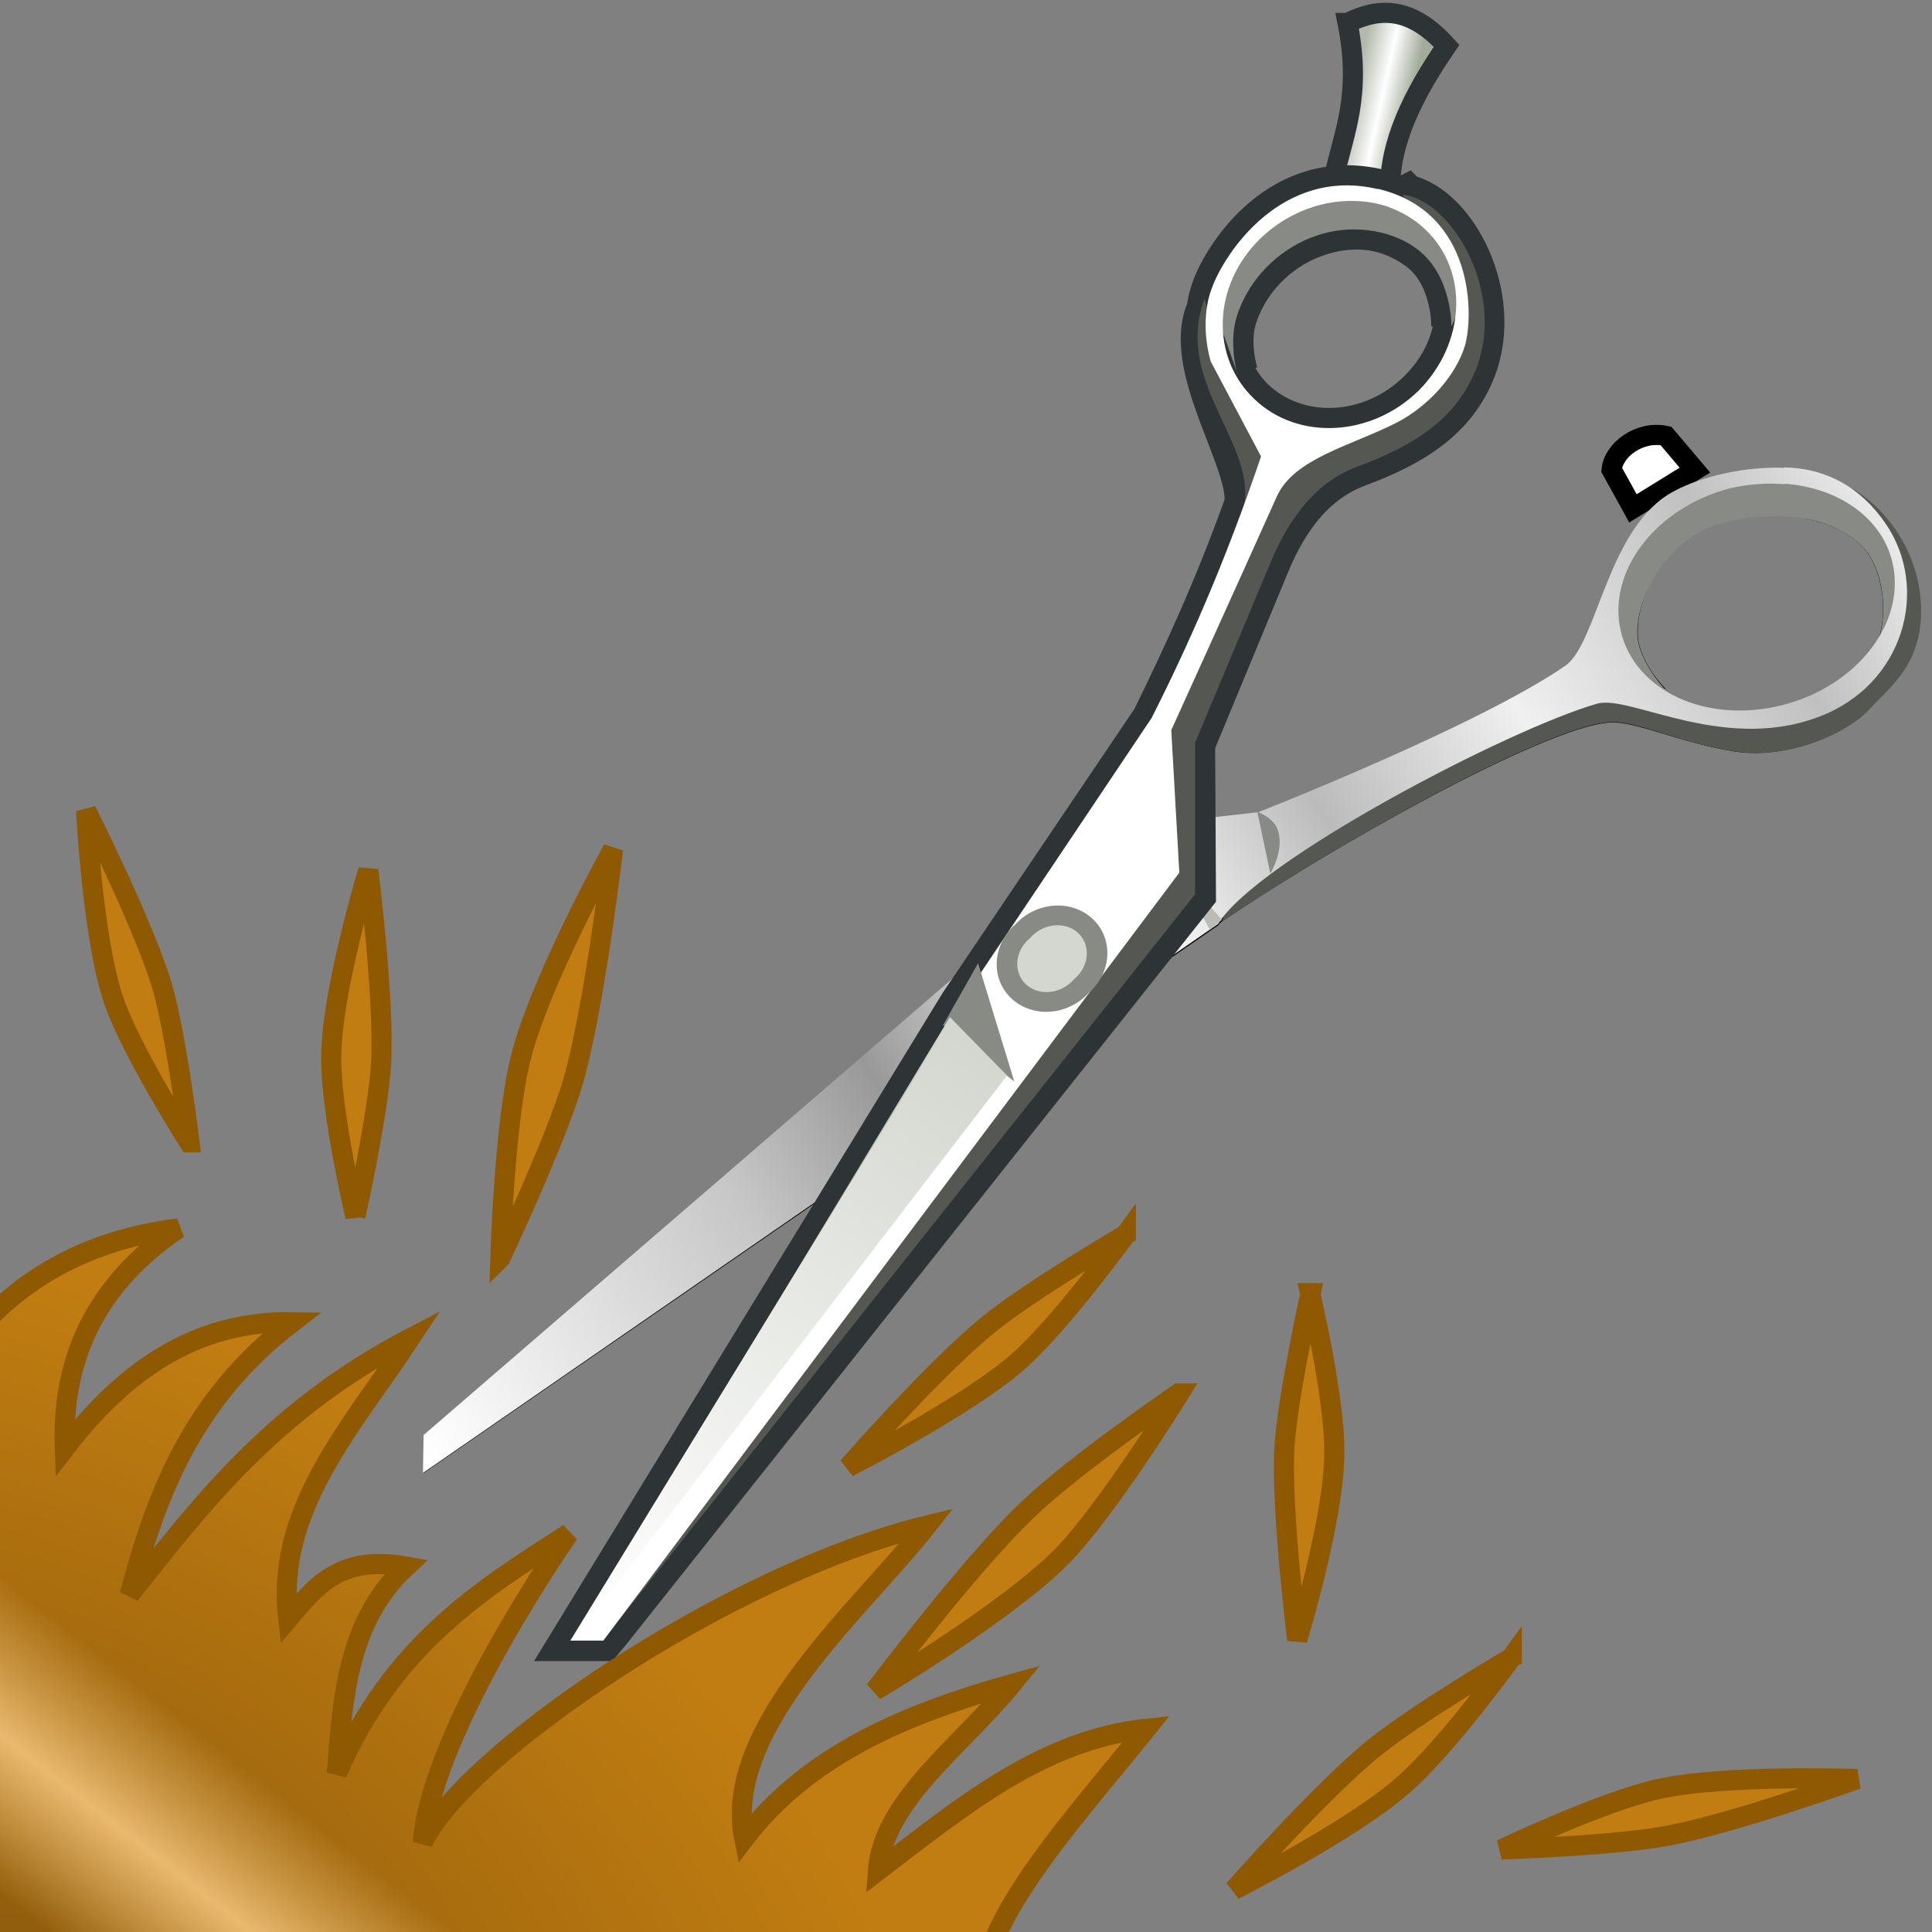 <svg xmlns="http://www.w3.org/2000/svg" width="48" height="48" xmlns:xlink="http://www.w3.org/1999/xlink"><rect width="100%" height="100%" fill="#808080" stroke="none"/><defs><linearGradient id="e"><stop offset="0" stop-color="#e9b96e" stop-opacity="0"/><stop offset=".5" stop-color="#e9b96e"/><stop offset="1" stop-color="#e9b96e" stop-opacity="0"/></linearGradient><linearGradient id="d"><stop offset="0" stop-color="#905d0d"/><stop offset="1" stop-color="#c17d11"/></linearGradient><linearGradient id="c"><stop offset="0" stop-color="#b3baac"/><stop offset=".5" stop-color="#fff"/><stop offset="1" stop-color="#a3ac9b"/></linearGradient><linearGradient id="b"><stop offset="0" stop-color="#d3d7cf"/><stop offset="1" stop-color="#d3d7cf" stop-opacity="0"/></linearGradient><linearGradient id="a"><stop offset="0" stop-color="#fff"/><stop offset=".232" stop-color="#c6c6c6"/><stop offset=".333" stop-color="#999"/><stop offset=".5" stop-color="#fff"/><stop offset=".633" stop-color="#bbb"/><stop offset=".76" stop-color="#f0f0f0"/><stop offset=".908" stop-color="#c0c0c0"/><stop offset="1" stop-color="#ebebeb"/></linearGradient><linearGradient x1="7.113" x2="40.758" y1="42.219" y2="12.621" xlink:href="#a" gradientUnits="userSpaceOnUse" gradientTransform="matrix(1.02 0 0 1.02 -.48 -.469)"/><linearGradient x1="19.748" x2="13.89" y1="29.514" y2="46.939" xlink:href="#b" gradientUnits="userSpaceOnUse"/><linearGradient x1="22.136" x2="23.635" y1="2.342" y2="2.241" xlink:href="#c" gradientUnits="userSpaceOnUse"/><linearGradient x1="22.136" x2="23.635" y1="2.342" y2="2.241" xlink:href="#c" gradientUnits="userSpaceOnUse"/><linearGradient x1="7.113" x2="40.758" y1="42.219" y2="12.621" xlink:href="#a" gradientUnits="userSpaceOnUse" gradientTransform="matrix(1.02 0 0 1.02 -.48 -.469)"/><linearGradient x1="19.748" x2="13.89" y1="29.514" y2="46.939" xlink:href="#b" gradientUnits="userSpaceOnUse"/><linearGradient id="h" x1="19.748" x2="13.89" y1="29.514" y2="46.939" xlink:href="#b" gradientUnits="userSpaceOnUse" gradientTransform="matrix(.907 .265 -.265 .907 14.24 -5.935)"/><linearGradient id="g" x1="22.136" x2="23.635" y1="2.342" y2="2.241" xlink:href="#c" gradientUnits="userSpaceOnUse" gradientTransform="matrix(.907 .265 -.265 .907 14.24 -5.935)"/><linearGradient id="f" x1="7.113" x2="40.758" y1="42.219" y2="12.621" xlink:href="#a" gradientUnits="userSpaceOnUse" gradientTransform="matrix(.964 .469 -.469 .964 14.028 -8.642)"/><radialGradient id="i" cx=".929" cy="52.64" r="15.655" xlink:href="#d" fx=".929" fy="52.64" gradientTransform="matrix(1.402 .745 -.472 .888 24.088 .937)" gradientUnits="userSpaceOnUse"/><linearGradient id="j" x1="5.152" x2="8.283" y1="49.162" y2="44.515" xlink:href="#e" gradientUnits="userSpaceOnUse" gradientTransform="matrix(1.179 .137 -.122 1.074 2.518 -4.425)"/></defs><g><g color="#000"><path fill="#fff" stroke="#000" stroke-width=".501" d="M40.57 12.63l-.53-.96c.05-.5.7-.98 1.35-.84l.72.85z" stroke-linecap="round" overflow="visible" enable-background="accumulate"/><path stroke="#000" stroke-width=".9.113" d="M45 11.72c-.22-.05-.45-.07-.67-.08-.87-.02-2 .2-2.75.6-1.64.87-1.86 3.75-2.68 4.32-2.16 1.5-7.63 3.65-7.63 3.65l-3.23.37-17.5 15.08-.02.94 19.76-13.62c0-.03.05-.06.07-.08 2.7-1.84 8-4.83 9.64-4.95.65-.04 1.72.5 3.1.72 1.3.2 2.7-.42 3.28-1.03.53-.55 1.15-.98 1.3-2 .22-1.53-.64-2.9-1.66-3.48l.05.06c-.35-.25-.7-.42-1.08-.5zm-.17 1.16c.53.1 1.04.3 1.42.68.52.52.66 1.6.42 2.33 0 0 0 .03 0 .05-.5.74-1.34 1.34-2.38 1.6-1.17.3-2.3.1-3.07-.46l.17.04c-.42-.42-.72-1-.7-1.42 0-1 .73-2.18 1.7-2.6.6-.23 1.55-.4 2.43-.24z" stroke-linecap="round" overflow="visible" enable-background="accumulate"/><path fill="#888a85" d="M41.4 17.16c-.4-.42-.73-1-.72-1.44 0-1 .76-2.17 1.75-2.6.92-.37 2.8-.56 3.82.44.62.6.7 2.02.26 2.67l.78-1.43-.5-1.73L45.43 12l-2.42-.12-2.22 1.24-1.04 2.2.42 1.35z" overflow="visible" enable-background="accumulate"/><path fill="#555753" d="M30.36 22.9c2.7-1.84 8-4.85 9.64-4.96.66-.04 1.73.52 3.1.73 1.3.2 2.7-.4 3.3-1 .52-.57 1.14-1 1.3-2.05.2-1.52-.65-2.88-1.68-3.48l1.05 1.5.2 1.4-.6 1.4-1.33 1.03-1.9.46-2-.35-1.7-.6-8.94 4.2z" overflow="visible" enable-background="accumulate"/><path fill="url(#f)" d="M44.93 20.3c-.92-.32-2.18-.45-3.1-.26-2.04.4-3.22 3.4-4.26 3.75-2.8.9-9.3 1.42-9.3 1.42l-3.57-.65L1.2 35.02l-.32 1 25.43-8.17c1.53-1.37 9.26-2.84 11.8-2.8.96.02 3.06 2.45 6 2.1 2.43-.3 3.8-2.68 3-4.76-.43-1.16-1.24-1.8-2.17-2.1zm-.1.43c1.36.52 2.3 1.66 2.22 2.94-.1 1.7-1.92 3-4.06 2.9-2.14-.1-3.78-1.54-3.68-3.24.1-1.7 1.9-3 4.03-2.92.53.04 1.03.15 1.48.33z" overflow="visible" enable-background="accumulate" transform="matrix(.86 -.26 .259 .86 .422 5.847)"/><path fill="#888a85" d="M31.24 20.18l.32 1.52s.34-.55.2-1.03c-.07-.34-.52-.5-.52-.5z" overflow="visible" enable-background="accumulate"/><path fill="#babdb6" d="M30.06 23.1l-.82-1.5 1.12 1.25z" overflow="visible" enable-background="accumulate"/></g><path fill="url(#g)" stroke="#2e3436" stroke-width=".5" d="M33.48.57c.36 1.82-.1 2.72-.34 3.85l1.4.36c-.04-1.2.56-2.42 1.4-3.64-.9-1-1.7-.95-2.46-.57z" color="#000" stroke-linecap="round" overflow="visible" enable-background="accumulate"/><path fill="#555753" stroke="#2e3436" d="M34.95 4.84c-.2.1-.46-.1-.7-.14-2.42-.57-3.84 1.6-4.15 2.48-.06.17-.1.34-.12.5-.64 1.43 1.05 3.75.94 4.83-.75 2.1-1.54 3.8-2.3 5.35l-4.78 7.08-9.68 15.83h.82l.2-.24 14.53-18.3-.02-3.74L31.55 14c.5-1.2 1.2-2.03 2.18-2.4 1.4-.52 2.45-1.17 2.94-2.43.7-1.85-.5-4.07-1.72-4.33zm-.8.9c.46.08.86.3 1.14.52.8.65.77 1.86.77 1.86l.08-.2c-.08.64-.38 1.27-.9 1.78-1.17 1.16-2.98 1.25-4.07.22-.44-.42-.67-.97-.74-1.54l.33.9s-.25-.76-.02-1.43c.37-1.08 1.23-1.72 1.96-1.97.5-.18 1-.22 1.46-.14z" color="#000" stroke-linecap="round" overflow="visible" enable-background="accumulate"/><path fill="#555753" d="M29.93 7.44l.57 2.16 1.4 1.46 2.43-.44 1.6-1.4c.25-.68.67-1.75.32-2.57-.46-1.1-1.75-1.9-1.3-1.8 1.2.26 2.44 2.46 1.73 4.3-.5 1.27-1.55 1.92-2.95 2.44-.98.36-1.67 1.2-2.17 2.4l-1.87 4.47v3.76L15 40.73l14-22.86 1.82-5c.66-1.67-1.7-3.26-.9-5.43z" color="#000" overflow="visible" enable-background="accumulate"/><path fill="#888a85" d="M30.75 9.3l-.6-1.7.98-1.84 1.76-1 1.77.16 1.3 1.1.38 1.47-.28.62s.02-1.22-.8-1.88c-.54-.45-1.56-.72-2.57-.37-.73.25-1.58.88-1.95 1.96-.23.68 0 1.47 0 1.47z" color="#000" overflow="visible" enable-background="accumulate"/><path fill="#fff" d="M34.24 4.7c-2.4-.57-3.83 1.6-4.14 2.48-.32.87-.02 1.8-.02 1.8l1.25 2.36c-.9 2.65-1.8 4.68-2.72 6.5l-4.76 7.1-9.68 15.82h.82L29.3 21.68l-.2-3.54s1.57-3.46 2.62-5.8c.43-.96 1.85-1.26 3-1.85.76-.4 1.43-1.13 1.67-1.88.23-.76.25-3.35-2.16-3.92zm.25.44c.33.12.65.3.92.56 1.1 1.04 1 2.83-.16 4-1.18 1.16-3 1.25-4.08.22-1.1-1.04-1.05-2.82.13-3.98.9-.88 2.16-1.15 3.2-.8z" color="#000" overflow="visible" enable-background="accumulate"/><path fill="#d3d7cf" stroke="#888a85" stroke-width="1.892" d="M27.73 9.3a3.8 4.07 0 1 1-7.58 0 3.8 4.07 0 1 1 7.58 0z" transform="matrix(.192 .18 -.19 .186 23.308 17.779)" color="#000" stroke-linecap="round" overflow="visible" enable-background="accumulate"/><path fill="#888a85" d="M24.3 23.93l.9 2.94-1.77-1.4z" color="#000" overflow="visible" enable-background="accumulate"/><path fill="url(#h)" d="M23.6 25.27l1.42 1.45-10.85 14.13z"/><path fill="url(#i)" stroke="#8f5902" stroke-width=".5" d="M-1.2 33.86C.13 31.94 2 30.82 4.43 30.52c-2.07 1.4-2.9 3.26-2.82 5.46 1.46-1.9 3.23-3.17 5.65-3.13-2.5 1.92-3.38 4.3-4.04 6.77 1.82-2.3 3.58-4.6 6.97-6.37-1.45 2.2-3.36 4.26-3.03 6.97.65-.76 1.24-1.6 2.93-1.3-1.45 1.35-1.58 3.25-1.72 5.14 1.4-3.22 3.6-4.57 5.76-5.96 0 0-3.4 4.85-3.63 7.68 1.04-2.2 7.57-6.67 12.53-7.88-1.6 2.04-5.1 5.02-4.54 7.78 1.58-2.07 4-3.1 6.65-3.84-1.26 1.54-3.2 2.9-3.33 4.64 2.06-1.57 4.08-3.26 6.67-3.53-2.07 2.57-4.57 5.22-4.05 7.27l-26.77-.5z"/><path fill="#c17d11" stroke="#8f5902" stroke-width=".5" d="M12.43 31.26s.1-3.34.5-4.94c.47-1.93 2.3-5.22 2.3-5.22s-.45 3.9-1 5.8c-.45 1.5-1.8 4.36-1.8 4.36z" color="#000" overflow="visible" enable-background="accumulate"/><path fill="#c17d11" stroke="#8f5902" stroke-width=".5" d="M8.83 30.23s-.62-2.62-.6-3.97c0-1.6.92-4.64.92-4.64s.4 3.16.32 4.77c-.07 1.28-.64 3.83-.64 3.83z" color="#000" overflow="visible" enable-background="accumulate"/><path fill="#c17d11" stroke="#8f5902" stroke-width=".5" d="M37.3 45.95s2.52-1.2 3.9-1.5c1.64-.37 4.94-.25 4.94-.25s-3.1 1.12-4.77 1.42c-1.32.24-4.07.33-4.07.33z" color="#000" overflow="visible" enable-background="accumulate"/><path fill="#c17d11" stroke="#8f5902" stroke-width=".5" d="M4.7 28.38s-1.45-2.27-1.88-3.54c-.52-1.53-.68-4.7-.68-4.7s1.44 2.85 1.9 4.4c.35 1.24.67 3.84.67 3.84z" color="#000" overflow="visible" enable-background="accumulate"/><path fill="#c17d11" stroke="#8f5902" stroke-width=".5" d="M27.97 30.67s-1.63 2.25-2.7 3.18c-1.26 1.1-4.2 2.6-4.2 2.6s2.17-2.48 3.5-3.55c1.03-.84 3.4-2.23 3.4-2.23z" color="#000" overflow="visible" enable-background="accumulate"/><path fill="#c17d11" stroke="#8f5902" stroke-width=".5" d="M29.3 34.62s-1.76 2.85-2.9 4.03C25 40.07 21.74 42 21.74 42s2.37-3.15 3.8-4.5c1.14-1.1 3.74-2.88 3.74-2.88z" color="#000" overflow="visible" enable-background="accumulate"/><path fill="#c17d11" stroke="#8f5902" stroke-width=".5" d="M32.55 32.13s.62 2.62.6 3.97c0 1.62-.92 4.64-.92 4.64s-.4-3.16-.32-4.77c.08-1.28.65-3.84.65-3.84z" color="#000" overflow="visible" enable-background="accumulate"/><path fill="#c17d11" stroke="#8f5902" stroke-width=".5" d="M37.56 41.17s-1.63 2.26-2.7 3.18c-1.26 1.12-4.2 2.6-4.2 2.6s2.18-2.48 3.5-3.54c1.04-.84 3.4-2.23 3.4-2.23z" color="#000" overflow="visible" enable-background="accumulate"/><path fill="url(#j)" d="M-4.83 34.86l22.2 18.07-5.2 4.45-19.3-15.98z"/></g></svg>